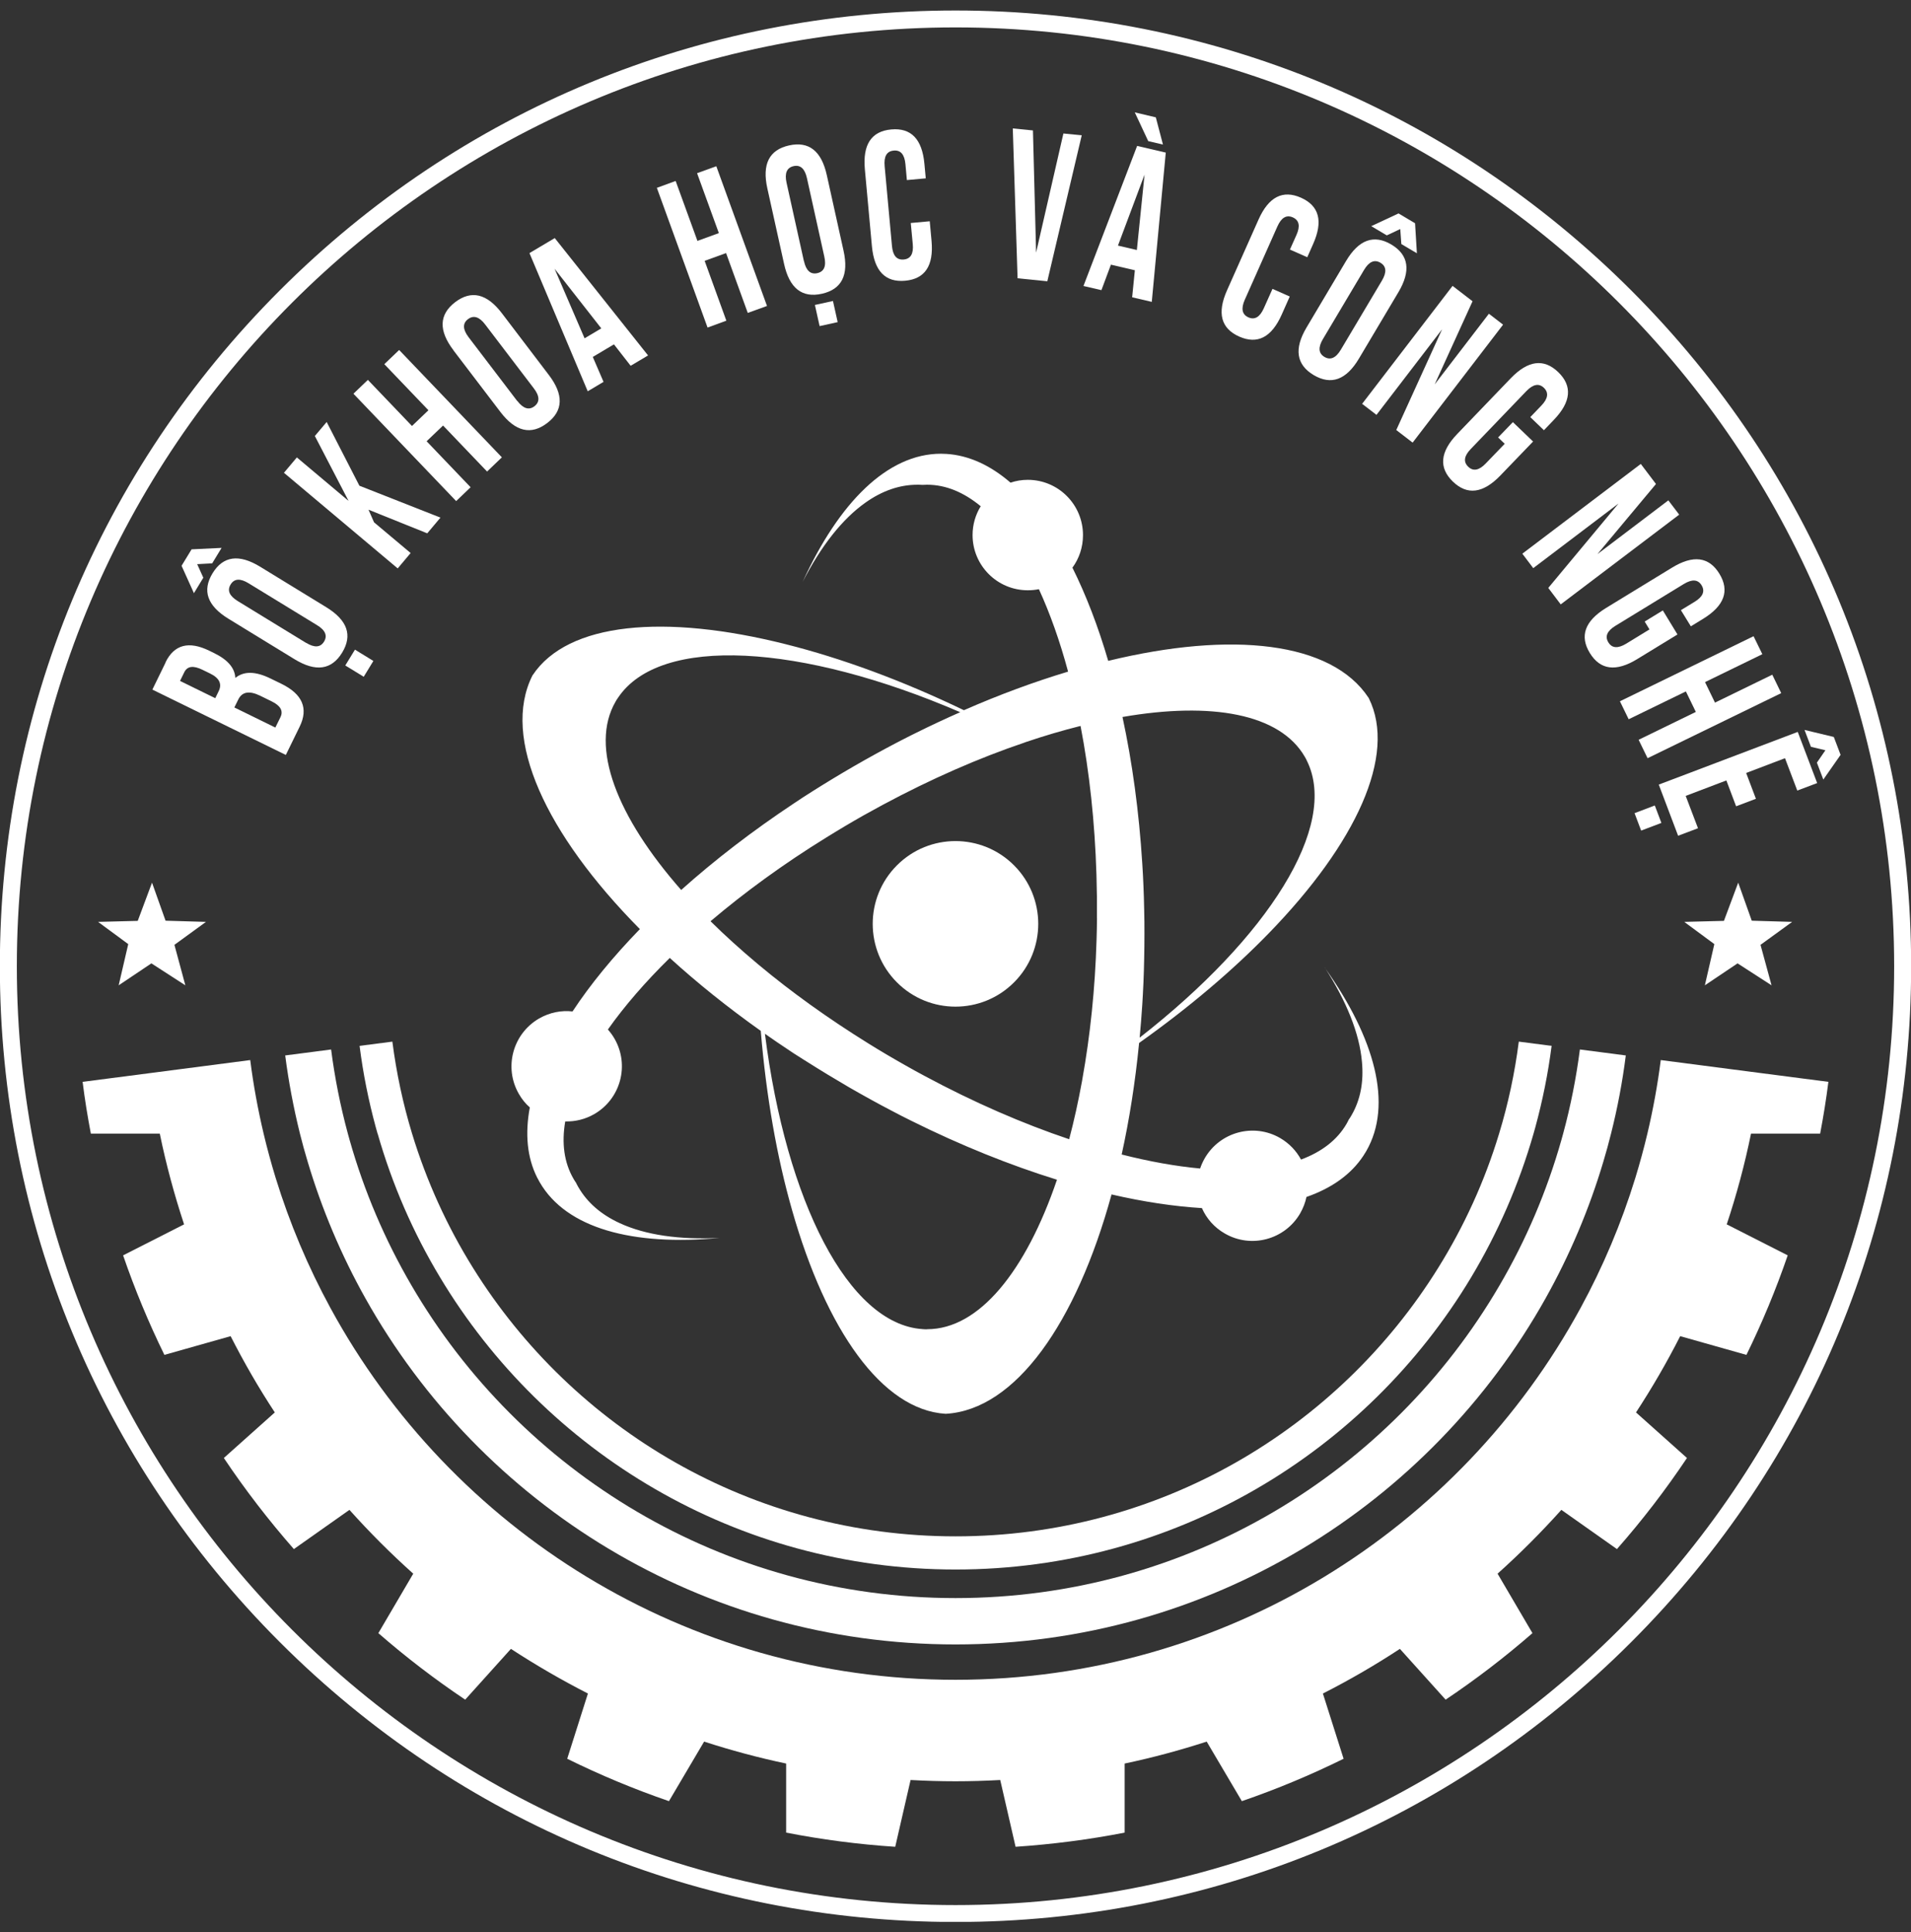 <svg width="91" height="92" viewBox="0 0 91 92" fill="none" xmlns="http://www.w3.org/2000/svg">
    <rect x="0" y="0" width="91" height="92" fill="#333333" stroke="none"/>
    <g clip-path="url(#clip0_367_27344)">
    <path d="M7.88 31.537C8.293 30.689 8.99 30.504 9.967 30.982L10.195 31.093C10.849 31.412 11.184 31.808 11.206 32.277C11.61 31.945 12.165 31.954 12.88 32.303L13.4 32.556C14.403 33.047 14.695 33.727 14.27 34.596L13.611 35.943L7.256 32.832L7.888 31.537H7.88ZM8.573 32.419L10.251 33.241L10.414 32.905C10.582 32.561 10.444 32.277 9.997 32.062L9.644 31.89C9.205 31.674 8.917 31.713 8.775 32.006L8.573 32.419ZM11.163 33.684L13.112 34.639L13.353 34.149C13.499 33.852 13.362 33.602 12.944 33.396L12.389 33.124C11.877 32.875 11.529 32.931 11.348 33.301L11.159 33.684H11.163Z" fill="white"/>
    <path d="M9.235 28.241L8.646 26.937L9.123 26.154L10.552 26.085L10.104 26.821L9.39 26.86L9.682 27.505L9.235 28.241ZM10.879 29.459C9.868 28.839 9.618 28.121 10.121 27.294C10.625 26.468 11.382 26.365 12.393 26.985L15.534 28.908C16.546 29.528 16.795 30.246 16.292 31.072C15.788 31.898 15.031 32.002 14.02 31.382L10.879 29.459ZM14.575 30.603C14.975 30.849 15.259 30.827 15.431 30.547C15.603 30.263 15.491 30.001 15.091 29.76L11.834 27.768C11.438 27.527 11.154 27.544 10.982 27.828C10.81 28.112 10.922 28.37 11.318 28.615L14.575 30.608V30.603ZM16.903 30.93L17.78 31.468L17.32 32.221L16.442 31.683L16.903 30.93Z" fill="white"/>
    <path d="M17.549 24.269L17.811 24.867L19.554 26.33L18.938 27.062L13.521 22.509L14.136 21.778L16.598 23.848L14.993 20.758L15.556 20.091L17.114 23.125L20.974 24.644L20.345 25.392L17.553 24.269H17.549Z" fill="white"/>
    <path d="M22.41 23.198L21.722 23.857L16.83 18.745L17.518 18.087L19.618 20.281L20.401 19.532L18.301 17.338L19.007 16.663L23.899 21.774L23.194 22.45L21.098 20.26L20.315 21.008L22.41 23.198Z" fill="white"/>
    <path d="M21.597 16.68C20.879 15.737 20.905 14.976 21.675 14.386C22.445 13.801 23.189 13.977 23.904 14.92L26.133 17.85C26.851 18.792 26.825 19.558 26.055 20.143C25.285 20.729 24.545 20.552 23.826 19.61L21.593 16.68H21.597ZM24.631 19.085C24.915 19.455 25.186 19.541 25.448 19.343C25.711 19.141 25.702 18.857 25.418 18.487L23.103 15.449C22.824 15.079 22.548 14.997 22.286 15.195C22.023 15.393 22.032 15.681 22.312 16.052L24.627 19.089L24.631 19.085Z" fill="white"/>
    <path d="M30.857 16.925L30.031 17.415L29.235 16.395L28.228 16.994L28.74 18.181L27.987 18.629L25.212 12.05L26.417 11.335L30.862 16.925H30.857ZM27.837 16.107L28.633 15.634L26.408 12.794L27.837 16.107Z" fill="white"/>
    <path d="M34.588 15.268L33.693 15.595L31.279 8.943L32.174 8.616L33.211 11.469L34.231 11.098L33.194 8.246L34.11 7.914L36.524 14.567L35.608 14.898L34.575 12.049L33.555 12.419L34.588 15.268Z" fill="white"/>
    <path d="M36.541 8.973C36.283 7.815 36.627 7.135 37.574 6.924C38.517 6.714 39.119 7.187 39.373 8.344L40.169 11.937C40.427 13.095 40.083 13.775 39.136 13.986C38.194 14.196 37.591 13.723 37.337 12.566L36.541 8.973ZM38.284 12.428C38.383 12.884 38.598 13.078 38.921 13.004C39.244 12.931 39.356 12.669 39.252 12.213L38.426 8.482C38.327 8.03 38.112 7.837 37.789 7.91C37.467 7.983 37.355 8.245 37.454 8.697L38.28 12.428H38.284ZM39.665 14.33L39.889 15.337L39.029 15.526L38.805 14.519L39.665 14.33Z" fill="white"/>
    <path d="M44.273 10.531L44.359 11.469C44.467 12.648 44.05 13.28 43.103 13.366C42.157 13.452 41.632 12.906 41.52 11.727L41.184 8.061C41.076 6.882 41.494 6.249 42.44 6.163C43.387 6.077 43.912 6.624 44.02 7.803L44.084 8.491L43.185 8.573L43.116 7.816C43.073 7.355 42.888 7.136 42.557 7.17C42.225 7.2 42.083 7.446 42.126 7.91L42.475 11.714C42.518 12.174 42.703 12.385 43.034 12.355C43.366 12.325 43.508 12.08 43.465 11.624L43.37 10.617L44.269 10.535L44.273 10.531Z" fill="white"/>
    <path d="M49.338 12.027L50.638 6.356L51.511 6.442L49.872 13.392L48.456 13.249L48.228 6.115L49.188 6.21L49.338 12.027Z" fill="white"/>
    <path d="M54.85 14.373L53.912 14.154L54.041 12.867L52.901 12.601L52.449 13.814L51.593 13.616L54.149 6.947L55.513 7.265L54.846 14.378L54.85 14.373ZM53.236 11.693L54.136 11.903L54.502 8.315L53.236 11.693ZM55.039 5.587L55.379 6.882L54.678 6.719L54.037 5.35L55.039 5.587Z" fill="white"/>
    <path d="M61.416 14.119L61.033 14.98C60.551 16.064 59.876 16.408 59.011 16.025C58.142 15.638 57.948 14.906 58.43 13.822L59.928 10.457C60.41 9.373 61.085 9.029 61.95 9.412C62.819 9.799 63.013 10.53 62.531 11.615L62.251 12.247L61.425 11.882L61.735 11.189C61.924 10.767 61.868 10.487 61.563 10.35C61.261 10.216 61.016 10.358 60.827 10.784L59.274 14.274C59.089 14.696 59.145 14.971 59.446 15.109C59.747 15.242 59.992 15.1 60.181 14.678L60.595 13.753L61.421 14.119H61.416Z" fill="white"/>
    <path d="M64.097 12.428C64.704 11.408 65.422 11.15 66.253 11.641C67.083 12.136 67.195 12.893 66.593 13.908L64.712 17.071C64.106 18.091 63.387 18.349 62.557 17.858C61.726 17.363 61.614 16.606 62.217 15.591L64.097 12.428ZM63 16.137C62.759 16.537 62.785 16.826 63.069 16.993C63.353 17.161 63.615 17.045 63.852 16.645L65.805 13.362C66.042 12.962 66.02 12.678 65.736 12.51C65.452 12.342 65.19 12.454 64.953 12.854L63 16.137ZM65.297 10.767L66.597 10.161L67.384 10.63L67.471 12.058L66.73 11.619L66.679 10.905L66.038 11.206L65.297 10.767Z" fill="white"/>
    <path d="M68.666 15.685L65.547 19.752L64.863 19.227L69.17 13.611L70.121 14.343L68.318 18.302L70.9 14.937L71.575 15.457L67.268 21.073L66.489 20.474L68.666 15.69V15.685Z" fill="white"/>
    <path d="M72.036 20.092L73.004 21.021L71.446 22.639C70.624 23.491 69.871 23.59 69.187 22.931C68.503 22.273 68.572 21.516 69.389 20.664L71.941 18.009C72.763 17.157 73.516 17.058 74.2 17.716C74.884 18.375 74.816 19.132 73.998 19.984L73.52 20.483L72.871 19.859L73.395 19.313C73.718 18.977 73.757 18.697 73.52 18.465C73.284 18.237 73.004 18.289 72.681 18.624L70.035 21.378C69.717 21.709 69.674 21.989 69.915 22.221C70.151 22.45 70.431 22.398 70.749 22.067L71.653 21.129L71.339 20.827L72.04 20.1L72.036 20.092Z" fill="white"/>
    <path d="M77.096 23.955L73.012 27.049L72.492 26.361L78.133 22.088L78.856 23.043L76.067 26.382L79.445 23.822L79.962 24.502L74.32 28.775L73.727 27.991L77.091 23.951L77.096 23.955Z" fill="white"/>
    <path d="M79.183 29.063L79.88 30.208L77.965 31.378C76.954 31.998 76.201 31.899 75.706 31.09C75.211 30.281 75.469 29.567 76.476 28.947L79.617 27.028C80.628 26.408 81.382 26.507 81.876 27.316C82.371 28.125 82.113 28.839 81.106 29.459L80.517 29.82L80.043 29.05L80.693 28.654C81.089 28.413 81.201 28.151 81.029 27.867C80.856 27.583 80.573 27.566 80.177 27.807L76.919 29.799C76.528 30.04 76.416 30.302 76.588 30.582C76.76 30.866 77.044 30.883 77.436 30.647L78.546 29.967L78.318 29.592L79.183 29.063Z" fill="white"/>
    <path d="M77.556 34.244L77.139 33.388L83.503 30.29L83.921 31.146L81.192 32.475L81.666 33.452L84.394 32.123L84.82 33L78.456 36.098L78.03 35.221L80.754 33.895L80.28 32.919L77.556 34.244Z" fill="white"/>
    <path d="M79.114 39.179L78.15 39.545L77.836 38.715L78.8 38.349L79.114 39.179ZM83.15 36.8L83.615 38.03L82.672 38.388L82.208 37.157L80.271 37.893L80.857 39.433L79.91 39.79L78.989 37.355L85.607 34.846L86.532 37.282L85.585 37.639L85 36.098L83.154 36.8H83.15ZM85.93 34.752L87.324 35.087L87.647 35.939L86.825 37.114L86.519 36.309L86.924 35.72L86.235 35.556L85.93 34.752Z" fill="white"/>
    <path d="M82.772 42.023L83.417 43.835L85.34 43.891L83.834 44.984L84.359 46.911L82.741 45.866L81.184 46.911L81.635 44.949L80.203 43.891L82.092 43.843L82.772 42.023Z" fill="white"/>
    <path d="M7.239 42.023L7.884 43.835L9.808 43.891L8.306 44.984L8.826 46.911L7.209 45.866L5.651 46.911L6.107 44.949L4.67 43.891L6.559 43.843L7.239 42.023Z" fill="white"/>
    <path d="M63.086 46.068C64.119 47.668 64.734 49.196 64.854 50.547C64.945 51.498 64.786 52.363 64.355 53.103C64.317 53.172 64.273 53.241 64.226 53.305C64.192 53.374 64.162 53.439 64.123 53.503C63.675 54.278 62.935 54.841 61.954 55.207C61.73 54.794 61.395 54.437 60.96 54.183C59.704 53.456 58.095 53.886 57.367 55.147C57.277 55.306 57.204 55.469 57.148 55.633C55.99 55.526 54.738 55.302 53.413 54.966C53.779 53.305 54.059 51.524 54.243 49.656C56.627 47.965 58.718 46.184 60.431 44.42C64.575 40.151 66.528 35.952 65.181 33.241C65.181 33.232 65.173 33.224 65.168 33.219C63.404 30.547 58.654 30.035 52.772 31.464C52.29 29.816 51.713 28.323 51.068 27.027C51.386 26.593 51.571 26.059 51.571 25.479C51.571 24.024 50.397 22.845 48.942 22.845C48.654 22.845 48.379 22.892 48.12 22.979C47.161 22.152 46.133 21.675 45.057 21.61C45.048 21.61 45.04 21.61 45.031 21.61C44.958 21.606 44.88 21.602 44.807 21.602C42.264 21.602 39.954 23.916 38.224 27.699C39.093 26.003 40.108 24.708 41.219 23.925C41.998 23.374 42.824 23.078 43.684 23.078C43.766 23.078 43.843 23.078 43.921 23.086C43.994 23.082 44.072 23.078 44.145 23.078C45.04 23.078 45.896 23.439 46.701 24.102C46.455 24.502 46.313 24.971 46.313 25.474C46.313 26.924 47.488 28.103 48.942 28.103C49.123 28.103 49.3 28.086 49.472 28.052C50.001 29.205 50.47 30.521 50.861 31.976C49.261 32.458 47.596 33.069 45.9 33.813C42.944 32.389 40.061 31.335 37.419 30.672C31.649 29.218 27.036 29.626 25.363 32.148C25.354 32.152 25.35 32.161 25.35 32.169C23.865 35.134 25.986 39.704 30.47 44.235C29.188 45.556 28.108 46.872 27.264 48.155C26.731 48.094 26.176 48.202 25.672 48.49C24.416 49.217 23.981 50.827 24.709 52.083C24.851 52.333 25.027 52.548 25.229 52.724C24.997 53.972 25.096 55.104 25.578 56.063C25.578 56.072 25.582 56.076 25.591 56.085C25.625 56.154 25.66 56.218 25.698 56.283C26.968 58.486 30.13 59.329 34.27 58.938C32.368 59.032 30.737 58.804 29.506 58.232C28.637 57.832 27.97 57.264 27.54 56.519C27.501 56.451 27.462 56.382 27.428 56.309C27.385 56.248 27.346 56.184 27.308 56.119C26.86 55.345 26.739 54.42 26.916 53.391C27.385 53.404 27.863 53.292 28.297 53.043C29.558 52.316 29.988 50.706 29.261 49.45C29.171 49.291 29.063 49.149 28.947 49.015C29.734 47.901 30.728 46.752 31.894 45.607C33.194 46.791 34.644 47.957 36.227 49.08C36.486 52.204 36.998 55.095 37.716 57.608C39.343 63.331 42.002 67.122 45.022 67.311C45.031 67.311 45.04 67.311 45.048 67.311C48.353 67.113 51.249 63.004 52.931 56.868C54.459 57.221 55.9 57.436 57.234 57.518C57.449 58.008 57.819 58.438 58.323 58.727C59.579 59.454 61.188 59.024 61.916 57.763C62.057 57.513 62.157 57.255 62.212 56.988C63.409 56.571 64.338 55.917 64.928 55.018C64.932 55.013 64.936 55.005 64.941 54.996C64.984 54.932 65.022 54.867 65.061 54.803C66.33 52.599 65.487 49.441 63.073 46.055L63.086 46.068ZM62.135 36.033C62.174 36.098 62.208 36.163 62.238 36.231C63.757 39.325 60.392 44.626 54.269 49.403C54.317 48.886 54.36 48.361 54.394 47.832C54.407 47.66 54.416 47.488 54.424 47.316C54.424 47.316 54.424 47.311 54.424 47.307C54.433 47.13 54.441 46.954 54.45 46.778C54.467 46.403 54.476 46.029 54.484 45.65C54.493 45.259 54.497 44.867 54.497 44.476C54.497 44.084 54.497 43.688 54.484 43.301C54.476 42.922 54.467 42.548 54.45 42.174C54.437 41.821 54.416 41.468 54.394 41.115C54.239 38.637 53.916 36.287 53.452 34.136C57.69 33.4 60.952 33.981 62.135 36.033ZM29.313 33.404C29.347 33.34 29.39 33.275 29.433 33.215C31.434 30.233 38.155 30.646 45.724 33.908C45.031 34.213 44.33 34.54 43.628 34.889C43.473 34.962 43.319 35.044 43.164 35.121C43.164 35.121 43.164 35.121 43.155 35.126C42.996 35.203 42.841 35.289 42.686 35.367C42.355 35.539 42.023 35.719 41.692 35.9C41.352 36.089 41.008 36.279 40.668 36.477C40.328 36.675 39.988 36.873 39.657 37.075C39.334 37.273 39.016 37.466 38.697 37.669C38.396 37.858 38.099 38.051 37.811 38.245C35.827 39.562 34.024 40.952 32.437 42.372C29.373 38.886 28.065 35.56 29.313 33.404ZM44.149 63.288C44.076 63.288 43.998 63.288 43.925 63.279C40.401 63.043 37.437 57.204 36.425 49.217C36.8 49.484 37.183 49.742 37.574 50.001C37.716 50.099 37.862 50.194 38.009 50.285C38.009 50.285 38.017 50.285 38.017 50.289C38.164 50.388 38.314 50.478 38.465 50.573C38.779 50.775 39.102 50.969 39.424 51.167C39.76 51.369 40.096 51.567 40.436 51.769C40.776 51.967 41.12 52.156 41.46 52.346C41.791 52.526 42.118 52.707 42.454 52.879C42.768 53.047 43.082 53.206 43.396 53.361C45.767 54.54 48.108 55.478 50.332 56.167C48.848 60.521 46.627 63.284 44.153 63.284L44.149 63.288ZM52.238 43.71C52.238 44.054 52.225 44.398 52.217 44.738C52.148 47.087 51.911 49.321 51.541 51.377C51.537 51.412 51.528 51.442 51.524 51.477C51.348 52.44 51.145 53.361 50.913 54.239C48.71 53.499 46.378 52.488 44.024 51.223C43.723 51.063 43.422 50.896 43.125 50.728C42.974 50.642 42.824 50.556 42.673 50.47C42.523 50.383 42.372 50.297 42.221 50.207C41.924 50.031 41.632 49.854 41.343 49.674C39.429 48.486 37.673 47.225 36.128 45.934C36.111 45.917 36.094 45.904 36.072 45.887C35.272 45.216 34.523 44.54 33.835 43.86C35.453 42.488 37.307 41.132 39.351 39.872C39.639 39.695 39.932 39.514 40.229 39.338L40.676 39.076C40.827 38.989 40.978 38.903 41.128 38.817C41.429 38.65 41.731 38.486 42.028 38.323C44.33 37.088 46.61 36.089 48.775 35.358C48.796 35.349 48.813 35.345 48.831 35.336C49.73 35.031 50.608 34.773 51.455 34.562C51.873 36.735 52.135 39.123 52.212 41.644C52.221 41.984 52.23 42.328 52.234 42.673C52.234 42.845 52.234 43.017 52.234 43.193C52.234 43.37 52.234 43.538 52.234 43.714L52.238 43.71Z" fill="white"/>
    <path d="M48.286 46.772C49.825 45.233 49.825 42.737 48.286 41.198C46.747 39.659 44.251 39.659 42.712 41.198C41.173 42.737 41.173 45.233 42.712 46.772C44.251 48.312 46.747 48.312 48.286 46.772Z" fill="white"/>
    <path d="M45.5 91.506C33.344 91.506 21.916 86.773 13.323 78.18C4.73 69.587 -0.007 58.159 -0.007 46.003C-0.007 33.847 4.726 22.419 13.323 13.826C21.916 5.233 33.344 0.5 45.5 0.5C57.656 0.5 69.084 5.233 77.677 13.826C86.27 22.419 91.007 33.847 91.007 46.003C91.007 58.159 86.274 69.587 77.677 78.18C69.084 86.773 57.656 91.506 45.5 91.506ZM45.5 1.305C20.853 1.305 0.802 21.356 0.802 46.003C0.802 70.65 20.853 90.701 45.5 90.701C70.147 90.701 90.198 70.65 90.198 46.003C90.198 21.356 70.147 1.305 45.5 1.305Z" fill="white"/>
    <path d="M14.648 55.298C15.328 57.582 16.253 59.764 17.398 61.808C22.905 71.644 33.426 78.292 45.5 78.292C57.574 78.292 68.094 71.644 73.602 61.808C74.742 59.768 75.672 57.587 76.352 55.298C76.485 54.859 76.605 54.416 76.717 53.968C77.023 52.755 77.259 51.515 77.419 50.25L75.233 49.966C75.056 51.33 74.79 52.669 74.437 53.968C74.411 54.071 74.381 54.175 74.351 54.278C73.658 56.722 72.668 59.041 71.412 61.188C66.218 70.1 56.558 76.085 45.5 76.085C34.441 76.085 24.781 70.1 19.588 61.188C18.336 59.041 17.342 56.726 16.649 54.278C16.619 54.175 16.589 54.071 16.563 53.968C16.21 52.664 15.943 51.33 15.767 49.966L13.581 50.25C13.745 51.515 13.981 52.755 14.282 53.968C14.394 54.416 14.515 54.859 14.648 55.298Z" fill="white"/>
    <path d="M17.983 53.972C18.676 56.399 19.678 58.693 20.952 60.81C25.952 69.144 35.078 74.725 45.504 74.725C55.93 74.725 65.057 69.144 70.057 60.81C71.326 58.693 72.329 56.399 73.026 53.972C73.056 53.865 73.086 53.757 73.116 53.65C73.456 52.398 73.718 51.111 73.886 49.794L72.324 49.592C72.131 51.094 71.817 52.557 71.386 53.972C70.698 56.244 69.717 58.387 68.486 60.362C63.714 68.038 55.207 73.146 45.504 73.146C35.801 73.146 27.295 68.034 22.523 60.362C21.292 58.387 20.315 56.244 19.622 53.972C19.192 52.557 18.878 51.094 18.684 49.592L17.123 49.794C17.29 51.111 17.549 52.398 17.889 53.65C17.919 53.757 17.949 53.865 17.979 53.972H17.983Z" fill="white"/>
    <path d="M86.674 53.972C86.829 53.159 86.962 52.337 87.066 51.507L83.873 51.093L79.084 50.47C78.933 51.657 78.718 52.828 78.447 53.972C78.279 54.682 78.086 55.383 77.875 56.076C77.208 58.245 76.33 60.319 75.263 62.277C69.527 72.819 58.353 79.975 45.5 79.975C32.647 79.975 21.477 72.823 15.737 62.277C14.67 60.319 13.792 58.241 13.125 56.076C12.914 55.383 12.721 54.682 12.553 53.972C12.282 52.828 12.066 51.657 11.916 50.47L7.127 51.093L3.934 51.507C4.037 52.337 4.171 53.159 4.326 53.972H7.609C7.91 55.444 8.302 56.885 8.766 58.292L5.862 59.768C6.421 61.395 7.079 62.974 7.828 64.506L10.982 63.615C11.619 64.867 12.32 66.081 13.086 67.246L10.659 69.415C11.675 70.934 12.794 72.384 13.994 73.752L16.64 71.885C17.596 72.952 18.611 73.968 19.678 74.923L18.017 77.754C19.326 78.894 20.707 79.953 22.152 80.921L24.33 78.503C25.509 79.273 26.735 79.983 27.996 80.629L27.01 83.735C28.572 84.505 30.19 85.181 31.855 85.753L33.529 82.918C34.803 83.331 36.107 83.683 37.436 83.963V87.251C39.132 87.582 40.866 87.81 42.63 87.926L43.361 84.746C44.067 84.785 44.781 84.807 45.496 84.807C46.21 84.807 46.924 84.785 47.63 84.746L48.361 87.926C50.126 87.806 51.86 87.582 53.555 87.251V83.963C54.885 83.683 56.188 83.331 57.462 82.918L59.136 85.753C60.801 85.181 62.419 84.505 63.981 83.735L62.995 80.629C64.26 79.987 65.483 79.277 66.662 78.503L68.839 80.921C70.284 79.953 71.666 78.894 72.974 77.754L71.313 74.923C72.38 73.968 73.391 72.952 74.351 71.885L76.997 73.752C78.202 72.384 79.316 70.934 80.332 69.415L77.905 67.246C78.671 66.076 79.372 64.867 80.009 63.615L83.163 64.506C83.912 62.978 84.57 61.395 85.129 59.768L82.225 58.292C82.694 56.885 83.081 55.444 83.382 53.972H86.665H86.674Z" fill="white"/>
    </g>
    <defs>
    <clipPath id="clip0_367_27344">
    <rect width="91" height="91" fill="white" transform="translate(0 0.5)"/>
    </clipPath>
    </defs>
    </svg>
    